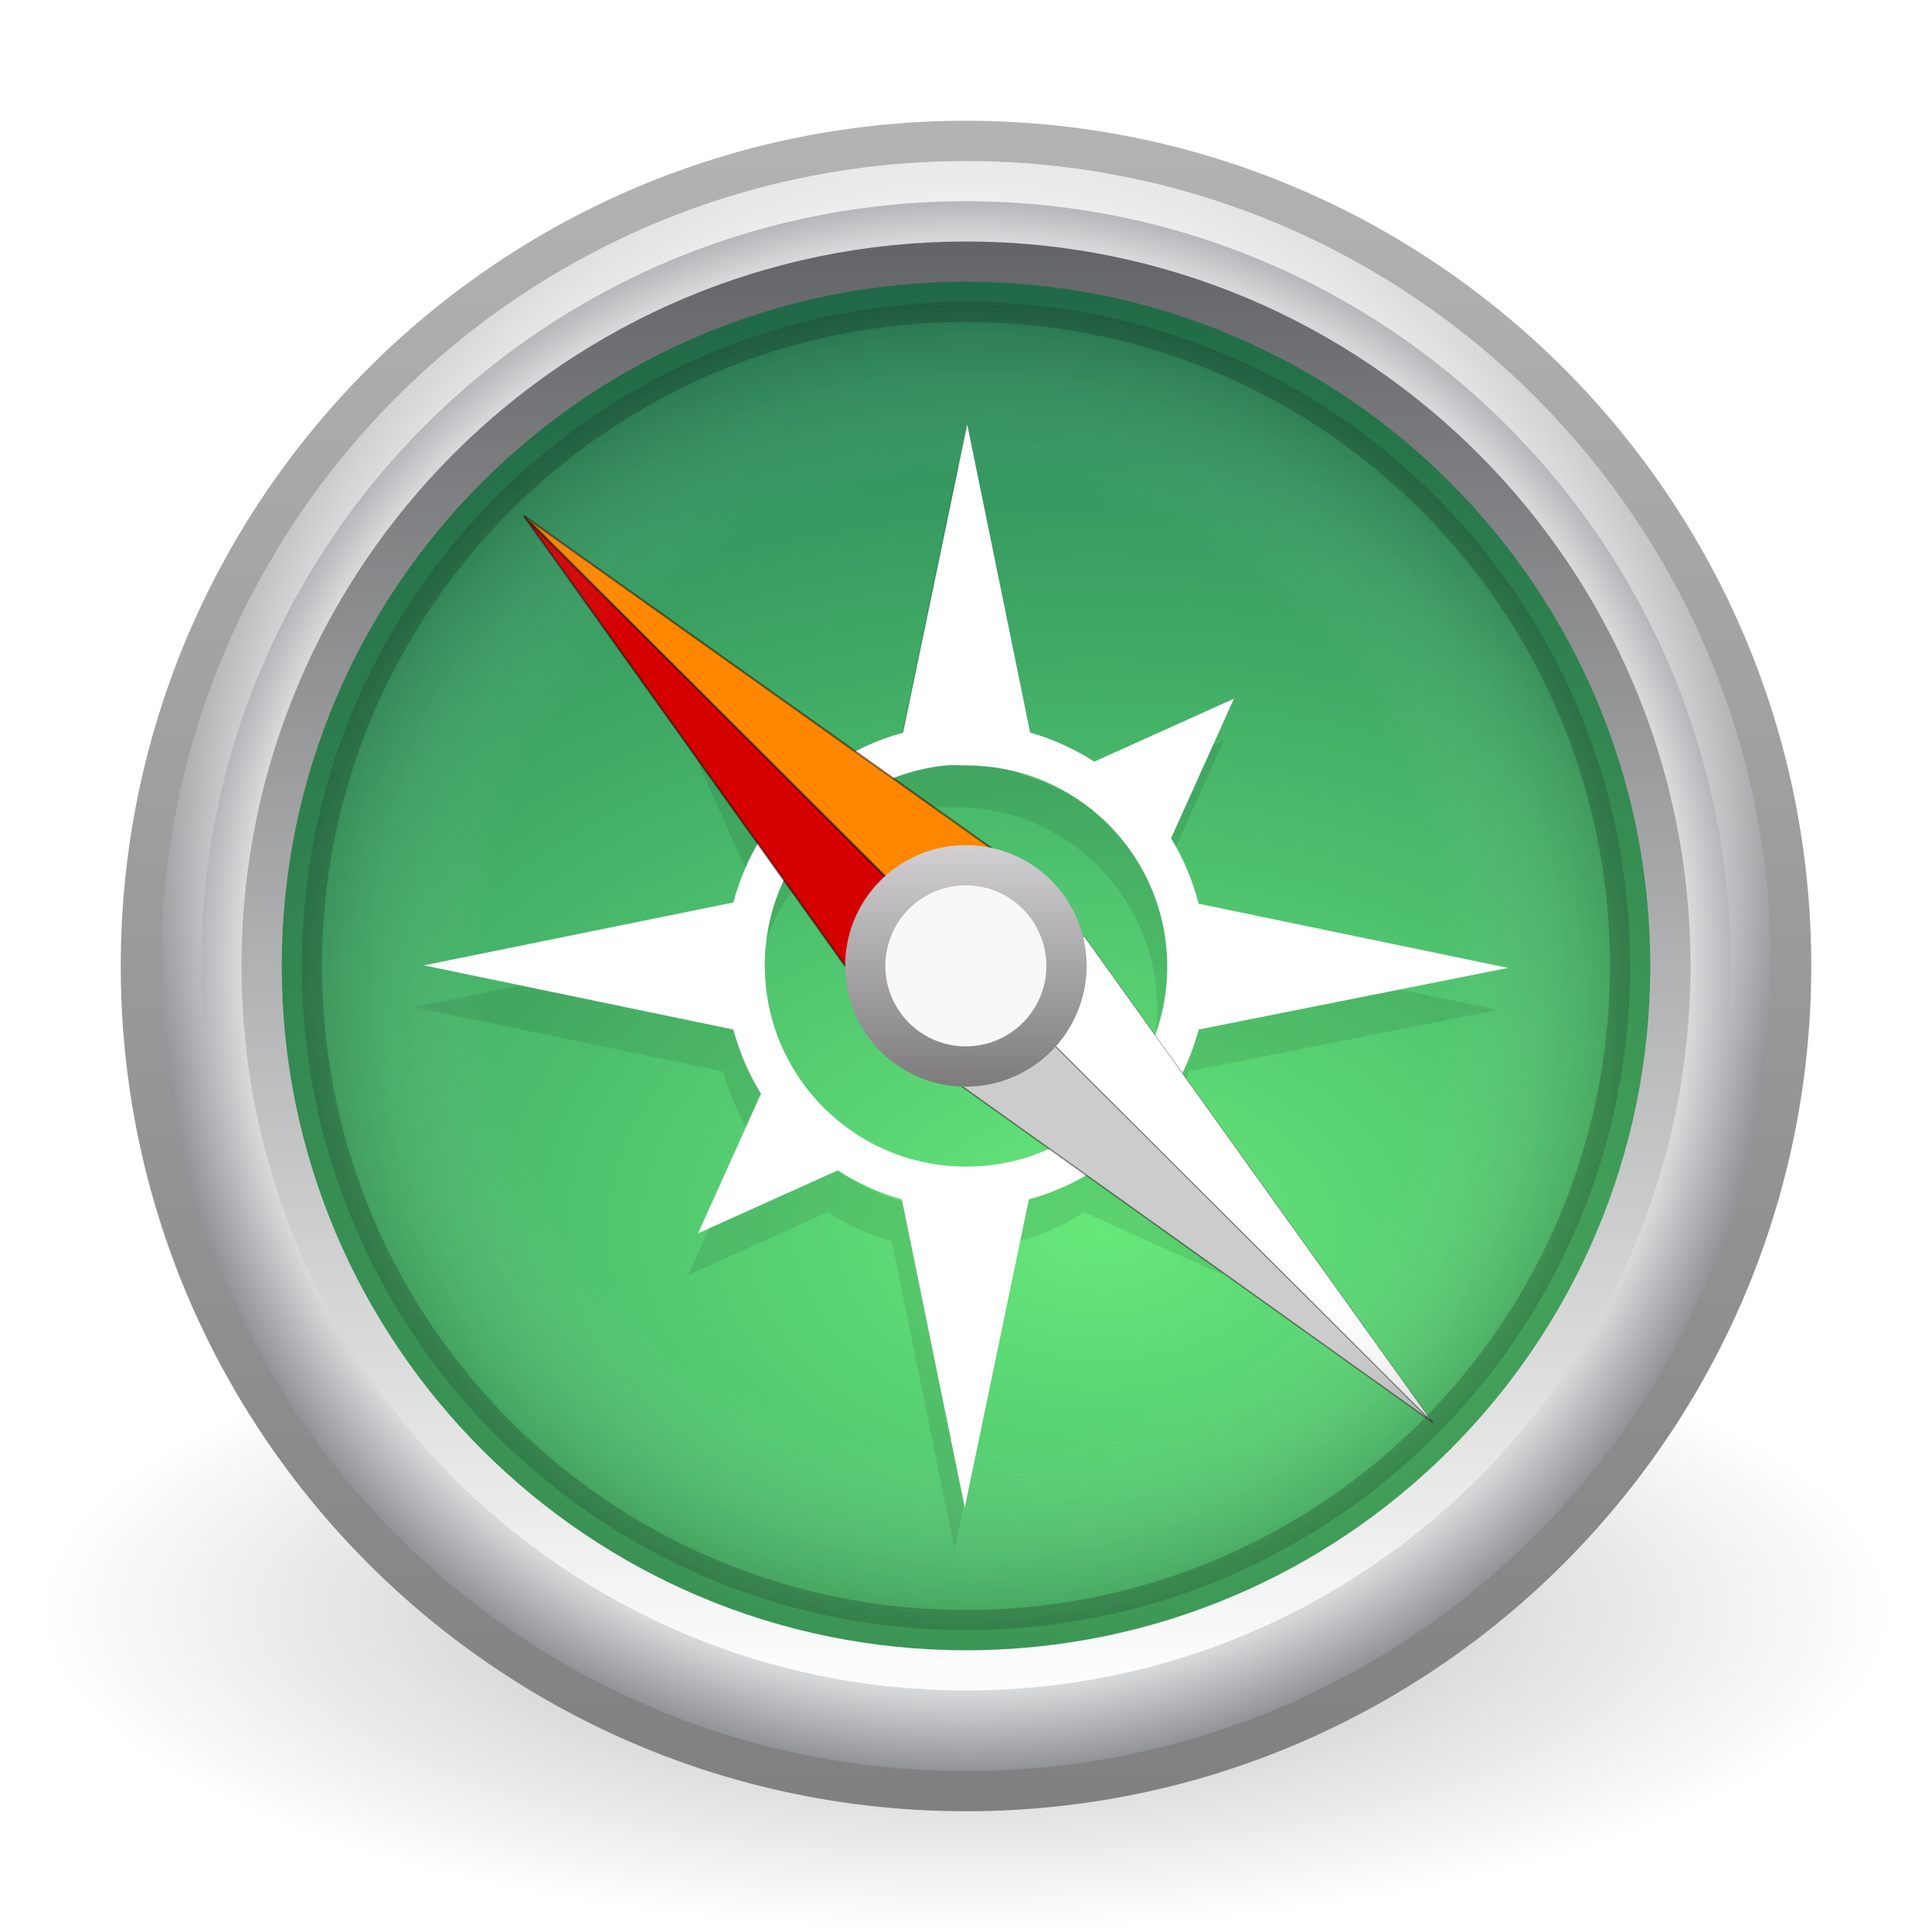 <?xml version="1.0" encoding="UTF-8" standalone="no"?>
<!-- Created with Inkscape (http://www.inkscape.org/) -->
<svg
   xmlns:svg="http://www.w3.org/2000/svg"
   xmlns="http://www.w3.org/2000/svg"
   xmlns:xlink="http://www.w3.org/1999/xlink"
   xmlns:inkscape="http://www.inkscape.org/namespaces/inkscape"
   version="1.0"
   width="48"
   height="48"
   id="svg3359">
  <defs
     id="defs3361">
    <linearGradient
       id="linearGradient8838">
      <stop
         id="stop8840"
         style="stop-color:#000000;stop-opacity:1"
         offset="0" />
      <stop
         id="stop8842"
         style="stop-color:#000000;stop-opacity:0"
         offset="1" />
    </linearGradient>
    <radialGradient
       cx="62.625"
       cy="4.625"
       r="10.625"
       fx="62.625"
       fy="4.625"
       id="radialGradient2489"
       xlink:href="#linearGradient8838"
       gradientUnits="userSpaceOnUse"
       gradientTransform="matrix(2.165,0,0,0.753,-111.565,36.518)" />
    <linearGradient
       id="linearGradient3271">
      <stop
         id="stop3273"
         style="stop-color:#b3b3b3;stop-opacity:1"
         offset="0" />
      <stop
         id="stop3275"
         style="stop-color:#808080;stop-opacity:1"
         offset="1" />
    </linearGradient>
    <linearGradient
       x1="7.554"
       y1="3"
       x2="7.554"
       y2="45.184"
       id="linearGradient2486"
       xlink:href="#linearGradient3271"
       gradientUnits="userSpaceOnUse" />
    <linearGradient
       id="linearGradient8647-277-296-475-339-157-820-173">
      <stop
         id="stop6735"
         style="stop-color:#ffffff;stop-opacity:1"
         offset="0" />
      <stop
         id="stop3623"
         style="stop-color:#d7d8da;stop-opacity:1"
         offset="0.902" />
      <stop
         id="stop6737"
         style="stop-color:#929396;stop-opacity:1"
         offset="1" />
    </linearGradient>
    <radialGradient
       cx="24.012"
       cy="24.003"
       r="21"
       fx="24.012"
       fy="24.003"
       id="radialGradient2484"
       xlink:href="#linearGradient8647-277-296-475-339-157-820-173"
       gradientUnits="userSpaceOnUse"
       gradientTransform="matrix(0.953,0,0,0.953,1.124,1.123)" />
    <linearGradient
       id="linearGradient2480">
      <stop
         id="stop2482"
         style="stop-color:#636467;stop-opacity:1"
         offset="0" />
      <stop
         id="stop2484"
         style="stop-color:#fcfcfc;stop-opacity:1"
         offset="1" />
    </linearGradient>
    <linearGradient
       x1="29.05"
       y1="7.028"
       x2="29.05"
       y2="40.32"
       id="linearGradient2481"
       xlink:href="#linearGradient2480"
       gradientUnits="userSpaceOnUse"
       gradientTransform="matrix(1.061,0,0,1.061,-1.455,-1.455)" />
    <linearGradient
       id="linearGradient3268">
      <stop
         id="stop3270"
         style="stop-color:#66e87a;stop-opacity:1"
         offset="0" />
      <stop
         id="stop3272"
         style="stop-color:#12604d;stop-opacity:1"
         offset="1" />
    </linearGradient>
    <radialGradient
       cx="27.412"
       cy="12.08"
       r="18"
       fx="27.412"
       fy="12.08"
       id="radialGradient3315"
       xlink:href="#linearGradient3268"
       gradientUnits="userSpaceOnUse"
       gradientTransform="matrix(1.7637903e-8,1.773,-2.659,2.6451386e-8,59.48,-17.999)" />
    <linearGradient
       id="linearGradient3996">
      <stop
         id="stop3998"
         style="stop-color:#ffffff;stop-opacity:1"
         offset="0" />
      <stop
         id="stop4000"
         style="stop-color:#ffffff;stop-opacity:0"
         offset="1" />
    </linearGradient>
    <linearGradient
       x1="24.398"
       y1="3.602"
       x2="24.398"
       y2="26.091"
       id="linearGradient2475"
       xlink:href="#linearGradient3996"
       gradientUnits="userSpaceOnUse"
       gradientTransform="translate(-0.398,0.398)" />
    <filter
       id="filter3293">
      <feGaussianBlur
         id="feGaussianBlur3295"
         stdDeviation="0.934"
         inkscape:collect="always" />
    </filter>
    <linearGradient
       id="linearGradient3708">
      <stop
         id="stop3710"
         style="stop-color:#000000;stop-opacity:1"
         offset="0" />
      <stop
         id="stop3712"
         style="stop-color:#000000;stop-opacity:1"
         offset="1" />
    </linearGradient>
    <linearGradient
       x1="29.05"
       y1="7.028"
       x2="29.05"
       y2="26.494"
       id="linearGradient2464"
       xlink:href="#linearGradient3708"
       gradientUnits="userSpaceOnUse"
       gradientTransform="matrix(1,0,0,-1,1e-6,48)" />
    <linearGradient
       id="linearGradient3301">
      <stop
         id="stop3303"
         style="stop-color:#ffffff;stop-opacity:0"
         offset="0" />
      <stop
         id="stop3309"
         style="stop-color:#ffffff;stop-opacity:0"
         offset="0.7" />
      <stop
         id="stop3305"
         style="stop-color:#000000;stop-opacity:1"
         offset="1" />
    </linearGradient>
    <radialGradient
       cx="24"
       cy="24"
       r="17"
       fx="24"
       fy="24"
       id="radialGradient3307"
       xlink:href="#linearGradient3301"
       gradientUnits="userSpaceOnUse" />
    <linearGradient
       id="linearGradient3323">
      <stop
         id="stop3325"
         style="stop-color:#d4d2d4;stop-opacity:1"
         offset="0" />
      <stop
         id="stop3327"
         style="stop-color:#7b797a;stop-opacity:1"
         offset="1" />
    </linearGradient>
    <linearGradient
       x1="24.098"
       y1="21.356"
       x2="24.098"
       y2="26.945"
       id="linearGradient3351"
       xlink:href="#linearGradient3323"
       gradientUnits="userSpaceOnUse" />
  </defs>
  <g
     id="layer1">
    <path
       d="M 47,40 C 47,44.418 36.703,48 24,48 C 11.297,48 1,44.418 1,40 C 1,35.582 11.297,32 24,32 C 36.703,32 47,35.582 47,40 L 47,40 z"
       id="path8836"
       style="opacity:0.3;fill:url(#radialGradient2489);fill-opacity:1;fill-rule:evenodd;stroke:none;stroke-width:1;marker:none;visibility:visible;display:inline;overflow:visible" />
    <path
       d="M 44.5,23.999 C 44.5,35.321 35.321,44.5 24,44.5 C 12.678,44.5 3.5,35.321 3.5,23.999 C 3.5,12.678 12.678,3.5 24,3.5 C 35.321,3.5 44.5,12.678 44.5,23.999 L 44.5,23.999 z"
       id="path6495"
       style="fill:url(#radialGradient2484);fill-opacity:1;fill-rule:nonzero;stroke:url(#linearGradient2486);stroke-width:1;stroke-miterlimit:4;stroke-dasharray:none;stroke-opacity:1" />
    <path
       d="M 41.5,23.999 C 41.5,33.665 33.664,41.5 24,41.5 C 14.335,41.5 6.5,33.665 6.5,23.999 C 6.5,14.335 14.335,6.5 24,6.5 C 33.664,6.5 41.5,14.335 41.5,23.999 L 41.5,23.999 L 41.5,23.999 z"
       id="path3215"
       style="fill:url(#radialGradient3315);fill-opacity:1;fill-rule:nonzero;stroke:url(#linearGradient2481);stroke-width:1;stroke-miterlimit:4;stroke-dasharray:none" />
    <path
       d="M 43.5,23.999 C 43.5,34.769 34.769,43.5 24,43.5 C 13.231,43.5 4.5,34.769 4.5,23.999 C 4.5,13.23 13.231,4.5 24,4.5 C 34.769,4.5 43.5,13.23 43.5,23.999 L 43.5,23.999 z"
       id="path3222"
       style="opacity:0.8;fill:none;stroke:url(#linearGradient2475);stroke-width:1;stroke-miterlimit:4;stroke-dasharray:none;stroke-opacity:1" />
    <path
       d="M 17.301,13.443 L 19.748,20.871 C 19.32,21.3 18.976,21.781 18.7,22.306 L 14.915,22.687 L 18.003,24.91 C 17.983,25.486 18.053,26.063 18.204,26.634 L 12.328,31.83 L 19.782,29.367 C 20.201,29.783 20.666,30.132 21.175,30.403 L 21.556,34.189 L 23.779,31.101 C 24.361,31.125 24.941,31.077 25.518,30.927 L 30.699,36.776 L 28.252,29.349 C 28.68,28.919 29.024,28.438 29.3,27.914 L 33.085,27.532 L 29.997,25.31 C 30.017,24.733 29.947,24.157 29.796,23.586 L 35.688,18.416 L 28.233,20.879 C 27.809,20.454 27.343,20.091 26.825,19.816 L 26.444,16.031 L 24.221,19.118 C 23.639,19.095 23.059,19.142 22.482,19.293 L 17.301,13.443 L 17.301,13.443 z M 21.075,21.043 C 21.212,20.944 21.358,20.879 21.508,20.793 C 23.898,19.413 26.958,20.233 28.338,22.623 C 29.718,25.013 28.882,28.046 26.492,29.426 C 24.102,30.806 21.042,29.986 19.662,27.596 C 18.368,25.355 19.02,22.525 21.075,21.043 z"
       transform="matrix(0.866,0.5,-0.5,0.866,15.52,-8.704)"
       id="path3287"
       style="opacity:0.3;fill:#000000;fill-opacity:1;fill-rule:evenodd;stroke:none;filter:url(#filter3293)" />
    <path
       d="M 24.031,10.547 L 22.438,18.203 C 21.851,18.361 21.313,18.605 20.812,18.922 L 17.344,17.359 L 18.906,20.828 C 18.601,21.317 18.373,21.852 18.219,22.422 L 10.531,23.984 L 18.219,25.578 C 18.373,26.148 18.601,26.683 18.906,27.172 L 17.344,30.641 L 20.813,29.078 C 21.305,29.389 21.831,29.639 22.406,29.797 L 23.969,37.453 L 25.562,29.797 C 26.149,29.639 26.687,29.395 27.188,29.078 L 30.656,30.641 L 29.094,27.172 C 29.399,26.683 29.627,26.148 29.781,25.578 L 37.469,24.047 L 29.781,22.453 C 29.627,21.873 29.404,21.325 29.094,20.828 L 30.656,17.359 L 27.188,18.922 C 26.695,18.611 26.169,18.361 25.594,18.203 L 24.031,10.547 L 24.031,10.547 z M 23.5,19.016 C 23.668,18.999 23.828,19.016 24,19.016 C 26.76,19.016 29,21.256 29,24.016 C 29,26.776 26.76,28.984 24,28.984 C 21.24,28.984 19,26.744 19,23.984 C 19,21.397 20.98,19.272 23.5,19.016 z"
       id="path1118"
       style="fill:#ffffff;fill-opacity:1;fill-rule:evenodd;stroke:none" />
    <g
       transform="matrix(-9.7896231e-2,9.6846824e-2,4.3617757e-2,4.3518748e-2,-14.4,19.889)"
       id="g2337"
       style="stroke:#000000;stroke-width:0.374;stroke-miterlimit:4;stroke-opacity:0.457">
      <path
         d="M -176.982,231.438 L -176.982,466.96 L -159.284,466.96 L -176.982,231.438"
         id="path2335"
         style="fill:#d50000;fill-opacity:1;fill-rule:evenodd;stroke-width:0.374;stroke-linecap:butt;stroke-linejoin:miter" />
      <path
         d="M -176.982,231.438 L -176.982,466.96 L -194.68,466.96 L -176.982,231.438"
         id="path2336"
         style="fill:#ff8700;fill-opacity:1;fill-rule:evenodd;stroke-width:0.374;stroke-linecap:butt;stroke-linejoin:miter" />
    </g>
    <g
       transform="matrix(-0.914,8.6314436e-3,-8.6314832e-3,0.914,47.362,3.255)"
       id="g3995">
      <path
         d="M 12.547,34.981 L 24.021,23.533 L 25.899,25.39 L 12.547,34.981"
         id="path2341"
         style="fill:#cccccc;fill-opacity:1;fill-rule:evenodd;stroke:#000000;stroke-width:0.037;stroke-linecap:butt;stroke-linejoin:miter;stroke-miterlimit:4;stroke-opacity:0.455" />
      <path
         d="M 12.547,34.981 L 24.021,23.533 L 22.144,21.676 L 12.547,34.981"
         id="path2342"
         style="fill:#ffffff;fill-opacity:1;fill-rule:evenodd;stroke:#000000;stroke-width:0.015;stroke-linecap:butt;stroke-linejoin:miter;stroke-miterlimit:4;stroke-opacity:0.455" />
    </g>
    <path
       d="M 40.5,24.001 C 40.5,14.888 33.112,7.5 24,7.5 C 14.887,7.5 7.5,14.888 7.5,24.001 C 7.5,33.113 14.887,40.5 24,40.5 C 33.112,40.5 40.5,33.113 40.5,24.001 L 40.5,24.001 z"
       id="path3215-4"
       style="opacity:0.2;fill:url(#radialGradient3307);fill-opacity:1;stroke:url(#linearGradient2464);stroke-width:1;stroke-miterlimit:4;stroke-dasharray:none" />
    <path
       d="M 26.334,24.151 A 2.236,2.236 0 1 1 21.862,24.151 A 2.236,2.236 0 1 1 26.334,24.151 z"
       transform="matrix(1.118,0,0,1.118,-2.945,-3.004)"
       id="path3321"
       style="opacity:1;fill:#f9f8f8;fill-opacity:1;fill-rule:nonzero;stroke:url(#linearGradient3351);stroke-width:0.894;stroke-linecap:butt;stroke-linejoin:round;marker:none;marker-start:none;marker-mid:none;marker-end:none;stroke-miterlimit:4;stroke-dasharray:none;stroke-dashoffset:0;stroke-opacity:1;visibility:visible;display:inline;overflow:visible;enable-background:accumulate" />
  </g>
</svg>
